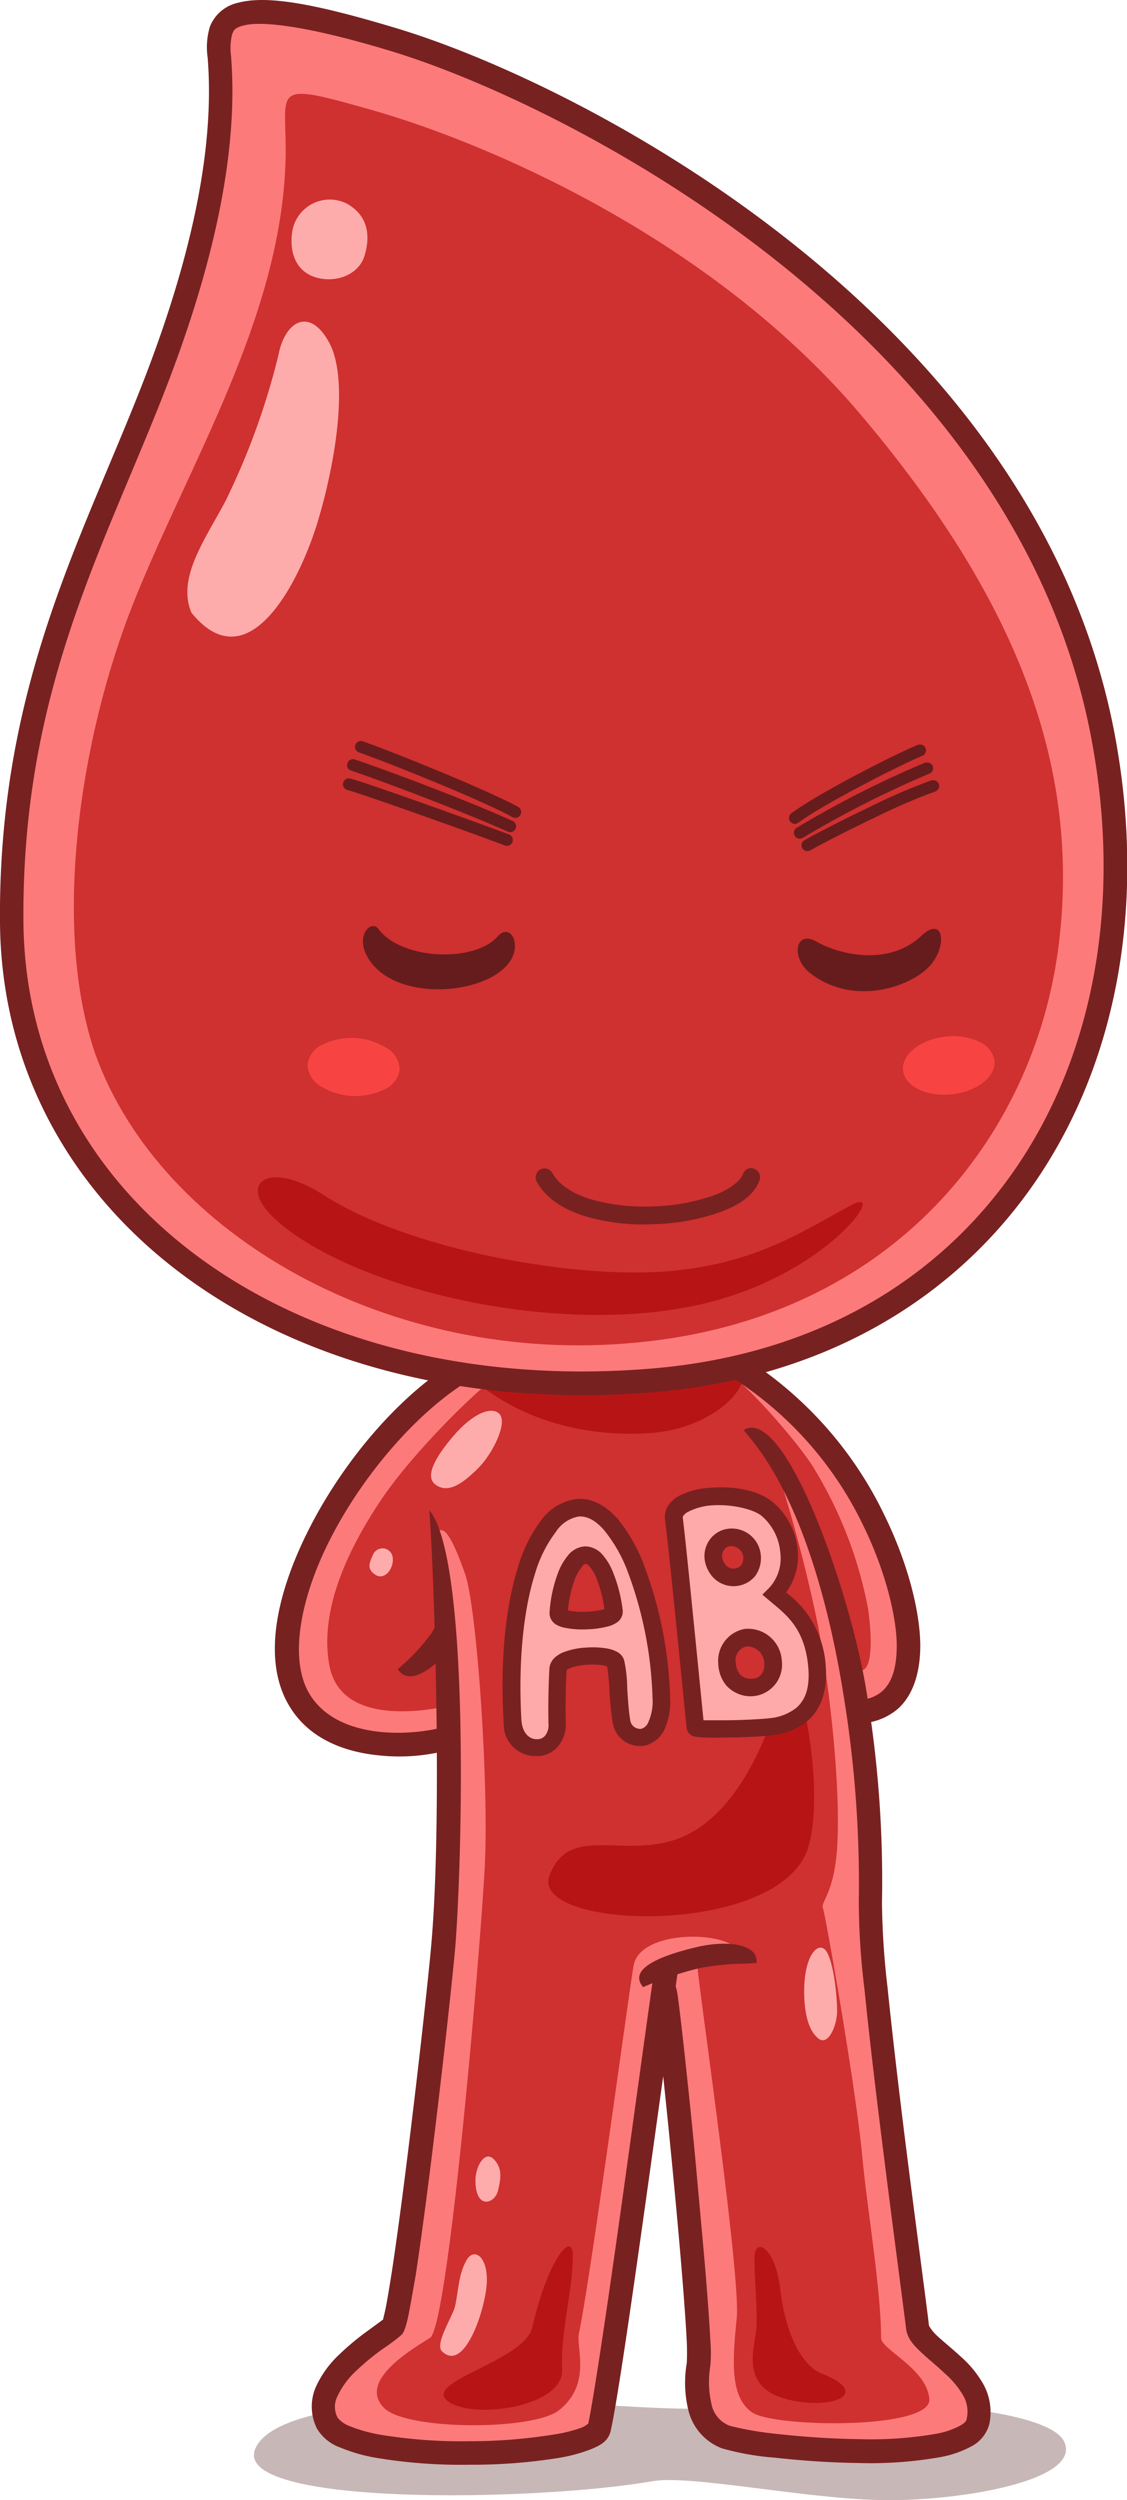 <svg xmlns="http://www.w3.org/2000/svg" viewBox="0 0 163.56 362.67"><defs><style>.cls-1{fill:#c8b7b7;}.cls-2{fill:#fc7a7a;}.cls-3{fill:#cf3030;}.cls-4{fill:#b71515;}.cls-5{fill:#f84343;}.cls-6{fill:#fdabab;}.cls-7{fill:#faa;}.cls-8{fill:#782121;}.cls-9{fill:#661c1c;}</style></defs><g id="Layer_2" data-name="Layer 2"><g id="ground_shadow"><path class="cls-1" d="M63.8,348.1c12.36-.9,33,2.43,44.86.91s43-.61,45.77,5.15-15.76,8.79-27,8.49-27.33-3.68-32.73-2.73c-17.28,3-61.62,3.66-57.59-4.85C39.86,349.31,56.76,348.61,63.8,348.1Z"/></g><g id="color"><path class="cls-2" d="M36.64,2c-1.54-.29-4.23,1.34-4.17,3-.28,7.71-.62,15-2.29,22.55-3.38,18.18-11,36.89-17.8,54-5.87,14.8-9.77,29.25-10.3,45.22C1.14,141,4.9,157.58,13.6,169.17c12,16.36,32.31,26.51,52,29.87a120.24,120.24,0,0,0,21.59,1.64c10.41-.45,21.22-2.16,30.94-6.16,16.3-6.26,30.25-20.28,37.08-36.33,4.62-10.37,6.5-22.81,6.25-34.13.3-21.71-8-42.62-20.94-59.88a155.69,155.69,0,0,0-23.76-25.7A188.35,188.35,0,0,0,59,6.47C51.86,4.27,44.24,1.76,36.64,2Z"/><path class="cls-2" d="M103.29,199.43c-9.61,1.95-18.38.93-28.15.66-2.54-.08-7-.29-9.58-.38a61.28,61.28,0,0,0-20.78,26.12c-2.21,5.72-4.38,14.71-1.39,20.5,2.53,4.65,9.78,6.87,14.67,6.69,1.85-.12,5-.35,6.55-1.43.7,7.38,1,22.91-1.73,45.59-1.57,12.43-2.94,25.46-5.27,37.77-1,3.53-4.78,4.87-7,7.39-1.73,1.75-4.62,6-3.16,8.59,2.56,2.58,7.35,3.66,10.74,4.23a120,120,0,0,0,21,0c2-.53,5.84-1.14,7.31-2.82,2.82-15.38,4.66-30.39,6.92-45.86.69-5.51,2-11.43,2.42-16.94a5.59,5.59,0,0,1,.12-3.66c1.58,0,1.46,4.27,1.55,7.36,1.72,16.14,3.32,30.84,3.88,47.07.32,3.1-.47,8.28,1,11.15,2,2.73,7.72,2.82,10.69,3.45a112.23,112.23,0,0,0,22.81-.44c2.07-.5,6.58-2.52,6.46-5.28-.95-3.83-5.16-6.12-7.6-8.95-2.31-1.8-1.87-6.77-2.51-9.31-2.08-16.62-4.51-32.56-5.87-49.24,0-9.24-.88-27.12-1.42-33.69a17.2,17.2,0,0,0,4.62-2.44c2.23-3,2.28-8,1.91-11.53-2-10.87-8.38-21.62-16.38-29.22a39.4,39.4,0,0,0-7.85-6.34C106.18,198.63,104.34,199.23,103.29,199.43Z"/></g><g id="shadow"><path class="cls-3" d="M13.87,153c-6.29-18-2.51-45.51,5.57-65.72s21.26-41.07,22-63.83c.33-10.57-2.92-11.9,12.8-7.41S103,34.2,125,60.25s32.16,50.54,28.56,77.49-23.8,53.46-61.09,57C56.57,198.25,23.3,179.07,13.87,153Z"/><path class="cls-3" d="M65.27,247.44c-4.26.9-15.88,2.7-17.47-5.88s3.4-17.81,7.38-23.8c4.73-7.13,14.22-16.22,15.81-17.17s10.16,1.27,15.24.63,14.93-2.54,17.15-3.18,12.18,10.8,14.59,14.7a60.62,60.62,0,0,1,8,20.56c.63,4.45.68,9.31-1.23,9s-1.32-7.08-3.54-11.85-6.67-16.2-9.21-19.69a220,220,0,0,1,6.67,24.77c1.66,8.63,3.33,23,2.86,32-.39,7.25-2.52,8.31-2.07,9.34.29.65,4.72,25.6,5.67,35.76.74,7.93,2.75,19.51,2.75,26.5,0,1.71,6.67,4.45,7,8.89s-22.55,4.13-25.73,1.91-2.86-7.31-2.22-13.66-6-51.14-5.72-51.45,6.24-.91,6-1.59c-1-3.18-14.3-3.5-15.25,1.9-.67,3.81-6.35,46.06-7.94,53.37-.43,2,1.88,7.32-2.86,11.11-3.79,3-22.19,2.94-25.41-.32-3.8-3.84,3.75-8.34,6.67-10.16,2.66-1.65,7.31-56.22,7.94-68.29s-1.14-37.72-2.86-42.56c-3.1-8.74-3.49-5.4-4.13-6.67S65.59,243.94,65.27,247.44Z"/><path class="cls-4" d="M40.1,177c11.43,10.23,42.58,17.54,63.86,11.63,16.85-4.68,24.86-16.64,19.68-13.87-7.42,4-13.85,8.41-26.06,9.59-13.57,1.32-38.1-2.91-50.69-11.05C39,168.19,34.08,171.59,40.1,177Z"/><path class="cls-4" d="M79.85,271.82c3-7.5,11.25-1.75,19.5-5.5s12.75-15.75,14.25-22.5,6.49,14.37,3.75,24C113.51,281.28,76,280,79.85,271.82Z"/><path class="cls-4" d="M65.19,348.45c3.87,2.54,16.69.6,16.4-4.76s1.57-11.46,1.54-16.51c0-3.63-3.57.37-5.87,10.39C76.08,342.66,60.76,345.53,65.19,348.45Z"/><path class="cls-4" d="M109.52,327.16c-.15,2.51.57,8.71.17,11.31-.49,3.19-1.77,8,4.6,9.59s12.41-.79,5-3.74c-3.2-1.28-5.37-6.26-6.07-12.36C112.55,326.14,109.68,324.54,109.52,327.16Z"/><path class="cls-4" d="M68.24,199.69c6.76,6.1,16.19,8.76,25.72,8.22,8.76-.49,14.06-5.83,13.79-8.22s-1.59-.27-7.16.26S73.54,201,68.24,199.69Z"/></g><g id="hi"><path class="cls-5" d="M58,155.16A3.64,3.64,0,0,1,55.85,158a9.61,9.61,0,0,1-9.42-.51,3.66,3.66,0,0,1-1.79-3.08,3.62,3.62,0,0,1,2.12-2.86,9.59,9.59,0,0,1,9.41.51A3.66,3.66,0,0,1,58,155.16Z"/><path class="cls-5" d="M144.33,153.85c.25,2.31-2.52,4.5-6.19,4.89s-6.83-1.16-7.08-3.47,2.53-4.51,6.19-4.9a8.91,8.91,0,0,1,4.82.73A3.65,3.65,0,0,1,144.33,153.85Z"/><path class="cls-6" d="M65.69,208.43c3-3.55,5.71-4.46,6.79-3.33,1.24,1.29-1,5.81-3.08,7.87s-4.29,3.81-6.2,2.39S64.09,210.33,65.69,208.43Z"/><path class="cls-6" d="M54.15,225.49A1.49,1.49,0,0,1,57,226c.16,1.58-1.2,3.26-2.48,2.46S53.53,226.82,54.15,225.49Z"/><path class="cls-6" d="M116.72,289.68c-.22-6,2.07-8.26,3.18-6.67s1.59,6.65,1.59,8.71-1.27,5.11-2.7,4S116.82,292.22,116.72,289.68Z"/><path class="cls-6" d="M69,316.3c0-2.07,1.36-4.39,2.63-3.12s1.11,2.7.64,4.61S69,320.58,69,316.3Z"/><path class="cls-6" d="M64.13,341.06c-1.08-1.07,1.64-5.16,1.93-6.59.51-2.47.48-4.45,1.59-6.52s3.18-.63,3,3.18S67.4,344.31,64.13,341.06Z"/><path class="cls-6" d="M27.77,88.86c-2.08-5,1.88-10.43,4.9-16.07a103.86,103.86,0,0,0,7.76-21.38c.92-4.74,4.48-7,7.35-1.7s.94,17.34-1.68,26S36.06,99.1,27.77,88.86Z"/><path class="cls-6" d="M42.4,33.67a5.51,5.51,0,0,1,7.94-4.13c3.36,1.87,3.34,5.09,2.54,7.63S49.07,41,46.21,40.34,41.92,37.19,42.4,33.67Z"/><path class="cls-7" d="M84,218.5c-4.26.78-7,6.26-8.18,9.81-1.66,6.89-1.45,15.64-1,22.7-.17,2.5,5.27,2.05,5.49.24.44-3.2-.19-6.92.84-10a7.64,7.64,0,0,1,8-.1c1.94,3.11.27,7.14,2.2,10.27,2.07,1.11,4.52-2.21,4.47-3.73,0-8.44-2-18.49-6.31-25.78C88.45,220.39,86,218.37,84,218.5ZM89,231.85c.68,2.73-2,2.8-3.84,2.94s-5.13.53-4.42-2.22c.38-2.94,1.66-6,3.23-6.71C86.57,225.34,88.37,229.33,89,231.85Z"/><path class="cls-7" d="M97.84,219.6C99,228.7,99.5,241,101,250c1.89,1.4,5.72.27,7.93.56,3.4.19,9-1.61,9.5-5.63.59-4.19-1.12-9.56-4.46-12.33-2.53-1.41-1-2.61.15-4.52,1.69-4.33-1.91-10.74-6.8-11C103.53,216.66,97.36,217.8,97.84,219.6Zm9,3.05c3.22.1,4,3.27,1.79,5.46-2.72,2.92-6.63-.3-4.94-3.72C104.25,223.12,105.44,222.75,106.8,222.65Zm2.51,15.2c3.82.28,5.12,4.18,1.63,6.08-2.93,2.43-6.29-.25-5.55-3.68C105.67,238.13,107.15,237.67,109.31,237.85Z"/></g><g id="line"><path class="cls-8" d="M109,169.42a1.3,1.3,0,0,0-1.16.85c-.35,1-1.87,2.25-4.26,3.14A29.37,29.37,0,0,1,94.82,175a28.68,28.68,0,0,1-9.13-1.05c-2.66-.83-4.63-2.14-5.52-3.79a1.32,1.32,0,0,0-.76-.61,1.29,1.29,0,0,0-1,.1,1.34,1.34,0,0,0-.61.77,1.26,1.26,0,0,0,.1,1c1.36,2.48,4,4.05,7,5a30.3,30.3,0,0,0,10,1.16,31.21,31.21,0,0,0,9.55-1.73c2.74-1,5-2.43,5.79-4.67a1.29,1.29,0,0,0-.78-1.63A1.5,1.5,0,0,0,109,169.42Z"/><path class="cls-9" d="M50.6,112.91a.84.84,0,0,0-.79.62.82.82,0,0,0,.07.65.85.85,0,0,0,.51.4c3.11.88,19.57,6.8,22.88,8.06a.85.85,0,1,0,.61-1.59c-3.41-1.3-19.53-7.12-23-8.11Z"/><path class="cls-9" d="M51.26,110.12a.84.84,0,0,0-.82.57.82.82,0,0,0,0,.65.8.8,0,0,0,.49.43c4.69,1.58,16.35,6,22.71,8.84a.85.85,0,1,0,.71-1.54c-6.49-2.95-18.1-7.3-22.88-8.91A.73.73,0,0,0,51.26,110.12Z"/><path class="cls-9" d="M52.4,107.49a.85.85,0,0,0-.31,1.65c2.58.91,7.34,2.78,11.86,4.66s8.85,3.82,10.4,4.73a.87.87,0,0,0,.65.08.89.89,0,0,0,.52-.39.87.87,0,0,0,.08-.65.89.89,0,0,0-.39-.52c-1.82-1-6.07-2.92-10.61-4.81s-9.29-3.77-11.94-4.7A.8.8,0,0,0,52.4,107.49Z"/><path class="cls-9" d="M133.47,108a.72.72,0,0,0-.29.06c-3,1.21-14,6.75-18.33,9.91a.87.87,0,0,0-.34.55.9.9,0,0,0,.16.64.87.87,0,0,0,.56.34.88.88,0,0,0,.63-.16c3.92-2.88,15.33-8.64,18-9.7a.85.85,0,0,0,.46-1.11A.82.82,0,0,0,133.47,108Z"/><path class="cls-9" d="M134.56,110.62a.92.92,0,0,0-.28,0,145,145,0,0,0-18.67,9.47.85.85,0,0,0,.28,1.55.9.9,0,0,0,.64-.12,149.16,149.16,0,0,1,18.35-9.3.85.85,0,0,0,.49-1.1A.83.83,0,0,0,134.56,110.62Z"/><path class="cls-9" d="M135.48,113.19a.92.92,0,0,0-.29,0,85.2,85.2,0,0,0-8.85,3.81c-3.61,1.72-7.35,3.62-9.58,4.88a.84.84,0,0,0-.33,1.15.85.85,0,0,0,1.16.32c2.17-1.21,5.9-3.1,9.48-4.81a89.31,89.31,0,0,1,8.63-3.72.9.9,0,0,0,.5-.42.92.92,0,0,0,.06-.65A.84.84,0,0,0,135.48,113.19Z"/><path class="cls-9" d="M54.91,134.74c3.32,4.54,14,4.92,17.32,1.09,1.89-2.14,3.75,1.43,1.4,4.13-4,4.64-17.13,5.31-20.48-1.49C51.69,135.5,53.94,133.41,54.91,134.74Z"/><path class="cls-9" d="M118.43,136.56c3.85,2.18,10.82,3.42,15.26-.79,3.17-3,3.84,1.19,1.46,4.1-2.56,3.14-11.06,6.27-17.48,1.36C114.69,139,115.42,134.86,118.43,136.56Z"/><path class="cls-8" d="M34.46.42a5.7,5.7,0,0,0-4,3.45,10.47,10.47,0,0,0-.32,4.52c.71,9.08-.24,23.73-9.57,47.54C11.67,78.66-.29,99.91,0,133.88c.18,21.46,10.63,39.67,27.62,51.84s40.48,18.38,67,16.25c25-2,44.2-13.65,55.88-30.91s15.85-40.07,11.3-64.41c-5.7-30.45-25.18-54.08-46.43-71.07S71.06,8.19,57.72,4.15C45,.3,38.5-.67,34.46.42Zm.89,3.28c2.46-.66,8.86-.09,21.38,3.71,12.83,3.88,35.64,14.17,56.48,30.83s39.71,39.65,45.2,69c4.42,23.6.34,45.47-10.77,61.89s-29.22,27.47-53.33,29.41c-25.78,2.08-48.47-4-64.7-15.62s-26-28.72-26.21-49.1c-.28-33.16,11.33-53.66,20.35-76.68C33.22,33,34.29,17.72,33.53,8.12A8.71,8.71,0,0,1,33.68,5C33.91,4.37,34.12,4,35.35,3.7Z"/><path class="cls-8" d="M62.31,219.09l.11,1.69c.64,9.54,1.76,43.16.18,61.2-.42,4.83-1.91,18.38-3.47,30.83-.77,6.22-1.57,12.18-2.25,16.64-.35,2.24-.66,4.1-.92,5.41-.14.65-.26,1.17-.35,1.49,0,.06,0,.07,0,.11l-2.17,1.59a37.91,37.91,0,0,0-4.13,3.42,14.94,14.94,0,0,0-3.46,4.75,7.14,7.14,0,0,0,.15,6.07,6.48,6.48,0,0,0,3.42,2.76,24.2,24.2,0,0,0,5.18,1.48,74.88,74.88,0,0,0,13.51,1,79.44,79.44,0,0,0,13.05-1,23,23,0,0,0,4.63-1.26c1.26-.52,2.5-1.11,2.85-2.7.94-4.23,2.94-18.06,4.94-32.29s4-28.71,4.68-33.55l.24-1.69-3.36-.49-.25,1.68c-.73,4.93-2.69,19.36-4.68,33.58s-4.08,28.36-4.89,32c.11-.48,0-.06-.84.31a20.61,20.61,0,0,1-3.93,1,76.63,76.63,0,0,1-12.46,1,72.07,72.07,0,0,1-12.87-.94,21.56,21.56,0,0,1-4.44-1.24A4.09,4.09,0,0,1,49,350.71a3.39,3.39,0,0,1,0-3.17,12,12,0,0,1,2.7-3.64,36.12,36.12,0,0,1,3.76-3.11,30.23,30.23,0,0,0,2.7-2,1.77,1.77,0,0,0,.54-.84,6.4,6.4,0,0,0,.23-.66c.14-.48.27-1.05.41-1.76.28-1.41.6-3.3,1-5.56.69-4.52,1.49-10.5,2.27-16.74,1.55-12.49,3.05-26,3.48-31C67.13,268.82,68.13,225.89,62.31,219.09Z"/><path class="cls-8" d="M67.36,198.62l-1.85-.8c-8.11,5.2-15.8,14.41-20.63,23.91s-7,19.47-2.63,26.16c3,4.63,8.22,6.3,12.72,6.74a27.66,27.66,0,0,0,9.91-.72l1.62-.51-1-3.24-1.62.5a27.27,27.27,0,0,1-8.57.58c-3.93-.39-7.93-1.76-10.21-5.23-3.19-4.85-1.75-13.76,2.82-22.74S60,205.42,67.34,200.69l1.43-.92Z"/><path class="cls-8" d="M63.47,235.44l-.85,1.48A30.44,30.44,0,0,1,59,241l-1.27,1.13c2,3.1,6.73-1.61,7.8-3.47l.1-.62Z"/><path class="cls-8" d="M108.44,197.18,106.53,200l1.41.95a52.2,52.2,0,0,1,17.35,20.36c3.5,7.14,4.88,13.92,4.85,17.43,0,3.92-1.07,5.66-2.11,6.59a5.34,5.34,0,0,1-3.13,1.25l-1.68.21.41,3.38,1.69-.21a8.9,8.9,0,0,0,5-2.09c1.84-1.65,3.22-4.55,3.24-9.11,0-4.37-1.49-11.37-5.19-18.94a55.49,55.49,0,0,0-18.5-21.68Z"/><path class="cls-8" d="M107.93,207.44l1.07,1.32c7.11,8.74,11.27,23.61,13.44,37.24a169.32,169.32,0,0,1,2.2,29.84,103.23,103.23,0,0,0,.83,12.79c.59,5.91,1.43,13.05,2.3,20.05s1.75,13.84,2.44,19.14,1.2,9.17,1.27,9.82c.16,1.63,1.2,2.63,2.25,3.62s2.26,1.94,3.36,3a12.83,12.83,0,0,1,2.67,3.19,4.67,4.67,0,0,1,.53,3.44c0,.26-.27.6-1,1a11.93,11.93,0,0,1-3.42,1.15,55.4,55.4,0,0,1-11.16.78c-4.15-.05-8.41-.36-11.86-.75a48.17,48.17,0,0,1-6.88-1.17,4.22,4.22,0,0,1-2.72-3.2,14.17,14.17,0,0,1-.16-5.5,21.29,21.29,0,0,0,0-3.71c-.09-1.72-.23-3.94-.43-6.48-.38-5.1-1-11.52-1.57-17.88s-1.25-12.66-1.77-17.51c-.27-2.42-.5-4.48-.69-6-.09-.76-.18-1.4-.24-1.88a9.47,9.47,0,0,0-.19-1.1L97.75,287l-2.65-.22-.22,2.72c0-.09.06.27.12.72s.14,1.07.23,1.82c.19,1.51.42,3.55.68,6,.53,4.83,1.17,11.12,1.78,17.47s1.18,12.74,1.56,17.8c.19,2.53.34,4.72.42,6.39s0,3,0,3.07a17,17,0,0,0,.24,6.9,7.92,7.92,0,0,0,4.83,5.47,38.35,38.35,0,0,0,7.66,1.36c3.57.4,7.92.73,12.21.78a58.26,58.26,0,0,0,11.89-.86,15.08,15.08,0,0,0,4.43-1.53,5.15,5.15,0,0,0,2.65-3.26,8.41,8.41,0,0,0-.86-5.77,15.7,15.7,0,0,0-3.36-4.08c-1.23-1.14-2.47-2.12-3.34-2.94a6.21,6.21,0,0,1-1.2-1.48c-.1-1-.58-4.63-1.27-9.92s-1.59-12.14-2.45-19.12-1.69-14.11-2.29-20A114.32,114.32,0,0,1,128,276a166.36,166.36,0,0,0-2.24-30.58C123.5,231.16,113.93,203.75,107.93,207.44Z"/><path class="cls-8" d="M101.12,282.44c-6,1.42-9.88,3.35-7.78,5.81a47.71,47.71,0,0,1,8.39-2.8,37.66,37.66,0,0,1,6.36-.61l1.7-.09C110.1,282,105.61,281.38,101.12,282.44Z"/><path class="cls-8" d="M83.64,217.45a7.53,7.53,0,0,0-5.09,3.07,20.88,20.88,0,0,0-3.39,6.87c-1.77,5.63-2.56,13.26-2.09,22l.06,1.2a4.58,4.58,0,0,0,4.53,4.14,4.06,4.06,0,0,0,3.15-1.2,5,5,0,0,0,1.3-3.64c-.06-2.84,0-5.68.13-7.64a2,2,0,0,1,.49-.28,8.58,8.58,0,0,1,2.38-.48,10.34,10.34,0,0,1,2.49.09,2.32,2.32,0,0,1,.52.16c.08.41.23,1.77.33,3.31a44.4,44.4,0,0,0,.47,4.84,4,4,0,0,0,4.77,3.3A4.34,4.34,0,0,0,96.37,251a9.63,9.63,0,0,0,.88-4.74,58.75,58.75,0,0,0-3.69-18.95,23.36,23.36,0,0,0-4-7.07C87.91,218.41,85.89,217.23,83.64,217.45Zm.25,2.54c1.24-.12,2.45.48,3.73,1.91a21.33,21.33,0,0,1,3.56,6.3,56.88,56.88,0,0,1,3.52,18.09,7.32,7.32,0,0,1-.59,3.48,1.65,1.65,0,0,1-1,1,1.44,1.44,0,0,1-1.65-1.29c-.2-1.08-.32-2.87-.43-4.53a20.2,20.2,0,0,0-.45-4.13,2.07,2.07,0,0,0-1.12-1.25,4.69,4.69,0,0,0-1.34-.44,12.59,12.59,0,0,0-3.16-.13,10.57,10.57,0,0,0-3.15.66,4.13,4.13,0,0,0-1.31.8,2.41,2.41,0,0,0-.77,1.59c-.1,2-.2,5-.13,8a2.37,2.37,0,0,1-.56,1.8,1.49,1.49,0,0,1-1.19.43c-.93,0-2.08-.75-2.19-2.93-.46-8.52.34-15.91,2-21.12a18.78,18.78,0,0,1,3-6A5,5,0,0,1,83.89,220Z"/><path class="cls-8" d="M84.9,224.31a3.44,3.44,0,0,0-2.47,1.32A8.7,8.7,0,0,0,81,228.11a19.85,19.85,0,0,0-1.25,5.9,1.94,1.94,0,0,0,.94,1.64,4.09,4.09,0,0,0,1.33.48,13,13,0,0,0,3.13.22,13.57,13.57,0,0,0,3.11-.43,4,4,0,0,0,1.28-.57,1.91,1.91,0,0,0,.84-1.69,21.32,21.32,0,0,0-1.47-5.73,8.63,8.63,0,0,0-1.48-2.42A3.39,3.39,0,0,0,84.9,224.31Zm.08,2.55c.11,0,.27,0,.59.38a6.31,6.31,0,0,1,1,1.7,18.23,18.23,0,0,1,1.14,4.47l-.14.05a11.41,11.41,0,0,1-2.5.33,11.12,11.12,0,0,1-2.52-.15l-.13,0a17.47,17.47,0,0,1,1-4.56,6.32,6.32,0,0,1,1-1.74C84.67,226.93,84.87,226.86,85,226.86Z"/><path class="cls-8" d="M102.89,215.83A11,11,0,0,0,98.54,217,4.43,4.43,0,0,0,97,218.37a3.14,3.14,0,0,0-.48,2.13c.49,3.58,2.06,19.51,3.13,30.16a1.44,1.44,0,0,0,1.4,1.27,8.79,8.79,0,0,0,1.14.1c.87.05,2,.05,3.22,0,2.44,0,5.14-.14,6.58-.31a9.61,9.61,0,0,0,5.28-2.15c1.73-1.54,2.9-4.17,2.56-8A14.38,14.38,0,0,0,114.09,231a9,9,0,0,0,1.69-6.07,10.29,10.29,0,0,0-3.59-7C109.86,216,106.15,215.55,102.89,215.83Zm.22,2.55c2.76-.24,6.12.44,7.46,1.54a7.85,7.85,0,0,1,2.67,5.27,6.34,6.34,0,0,1-1.6,5.13l-1,1,1.08.91c2.28,1.92,5.08,3.88,5.58,9.6.29,3.29-.59,4.89-1.71,5.89a7.34,7.34,0,0,1-3.89,1.52c-1.18.14-3.94.28-6.31.3-1.19,0-2.29,0-3.06,0l-.23,0c-1.06-10.6-2.53-25.58-3-29.31a.41.41,0,0,1,.09-.37,1.87,1.87,0,0,1,.66-.55A8.81,8.81,0,0,1,103.11,218.38Z"/><path class="cls-8" d="M105.83,221.74a3.89,3.89,0,0,0-2.86,1.65,4.07,4.07,0,0,0-.7,2.87,4.77,4.77,0,0,0,1.22,2.55,4.08,4.08,0,0,0,6.08-.16,4.41,4.41,0,0,0,.85-3A4.23,4.23,0,0,0,105.83,221.74Zm.22,2.54a1.77,1.77,0,0,1,1.82,1.54,1.93,1.93,0,0,1-.31,1.25,1.52,1.52,0,0,1-2.2,0,2.44,2.44,0,0,1-.56-1.16,1.71,1.71,0,0,1,.26-1.07A1.2,1.2,0,0,1,106.05,224.28Z"/><path class="cls-8" d="M108.07,236.29a4.7,4.7,0,0,0-3.83,5.06,5.3,5.3,0,0,0,1.12,3.09,4.77,4.77,0,0,0,3.51,1.62,4.59,4.59,0,0,0,4.59-5.2A4.91,4.91,0,0,0,108.07,236.29Zm.39,2.52a2.54,2.54,0,0,1,2.46,2.3c.14,1.5-.66,2.46-1.94,2.4a2,2,0,0,1-1.65-.7,2.86,2.86,0,0,1-.54-1.61A2,2,0,0,1,108.46,238.81Z"/></g></g></svg>